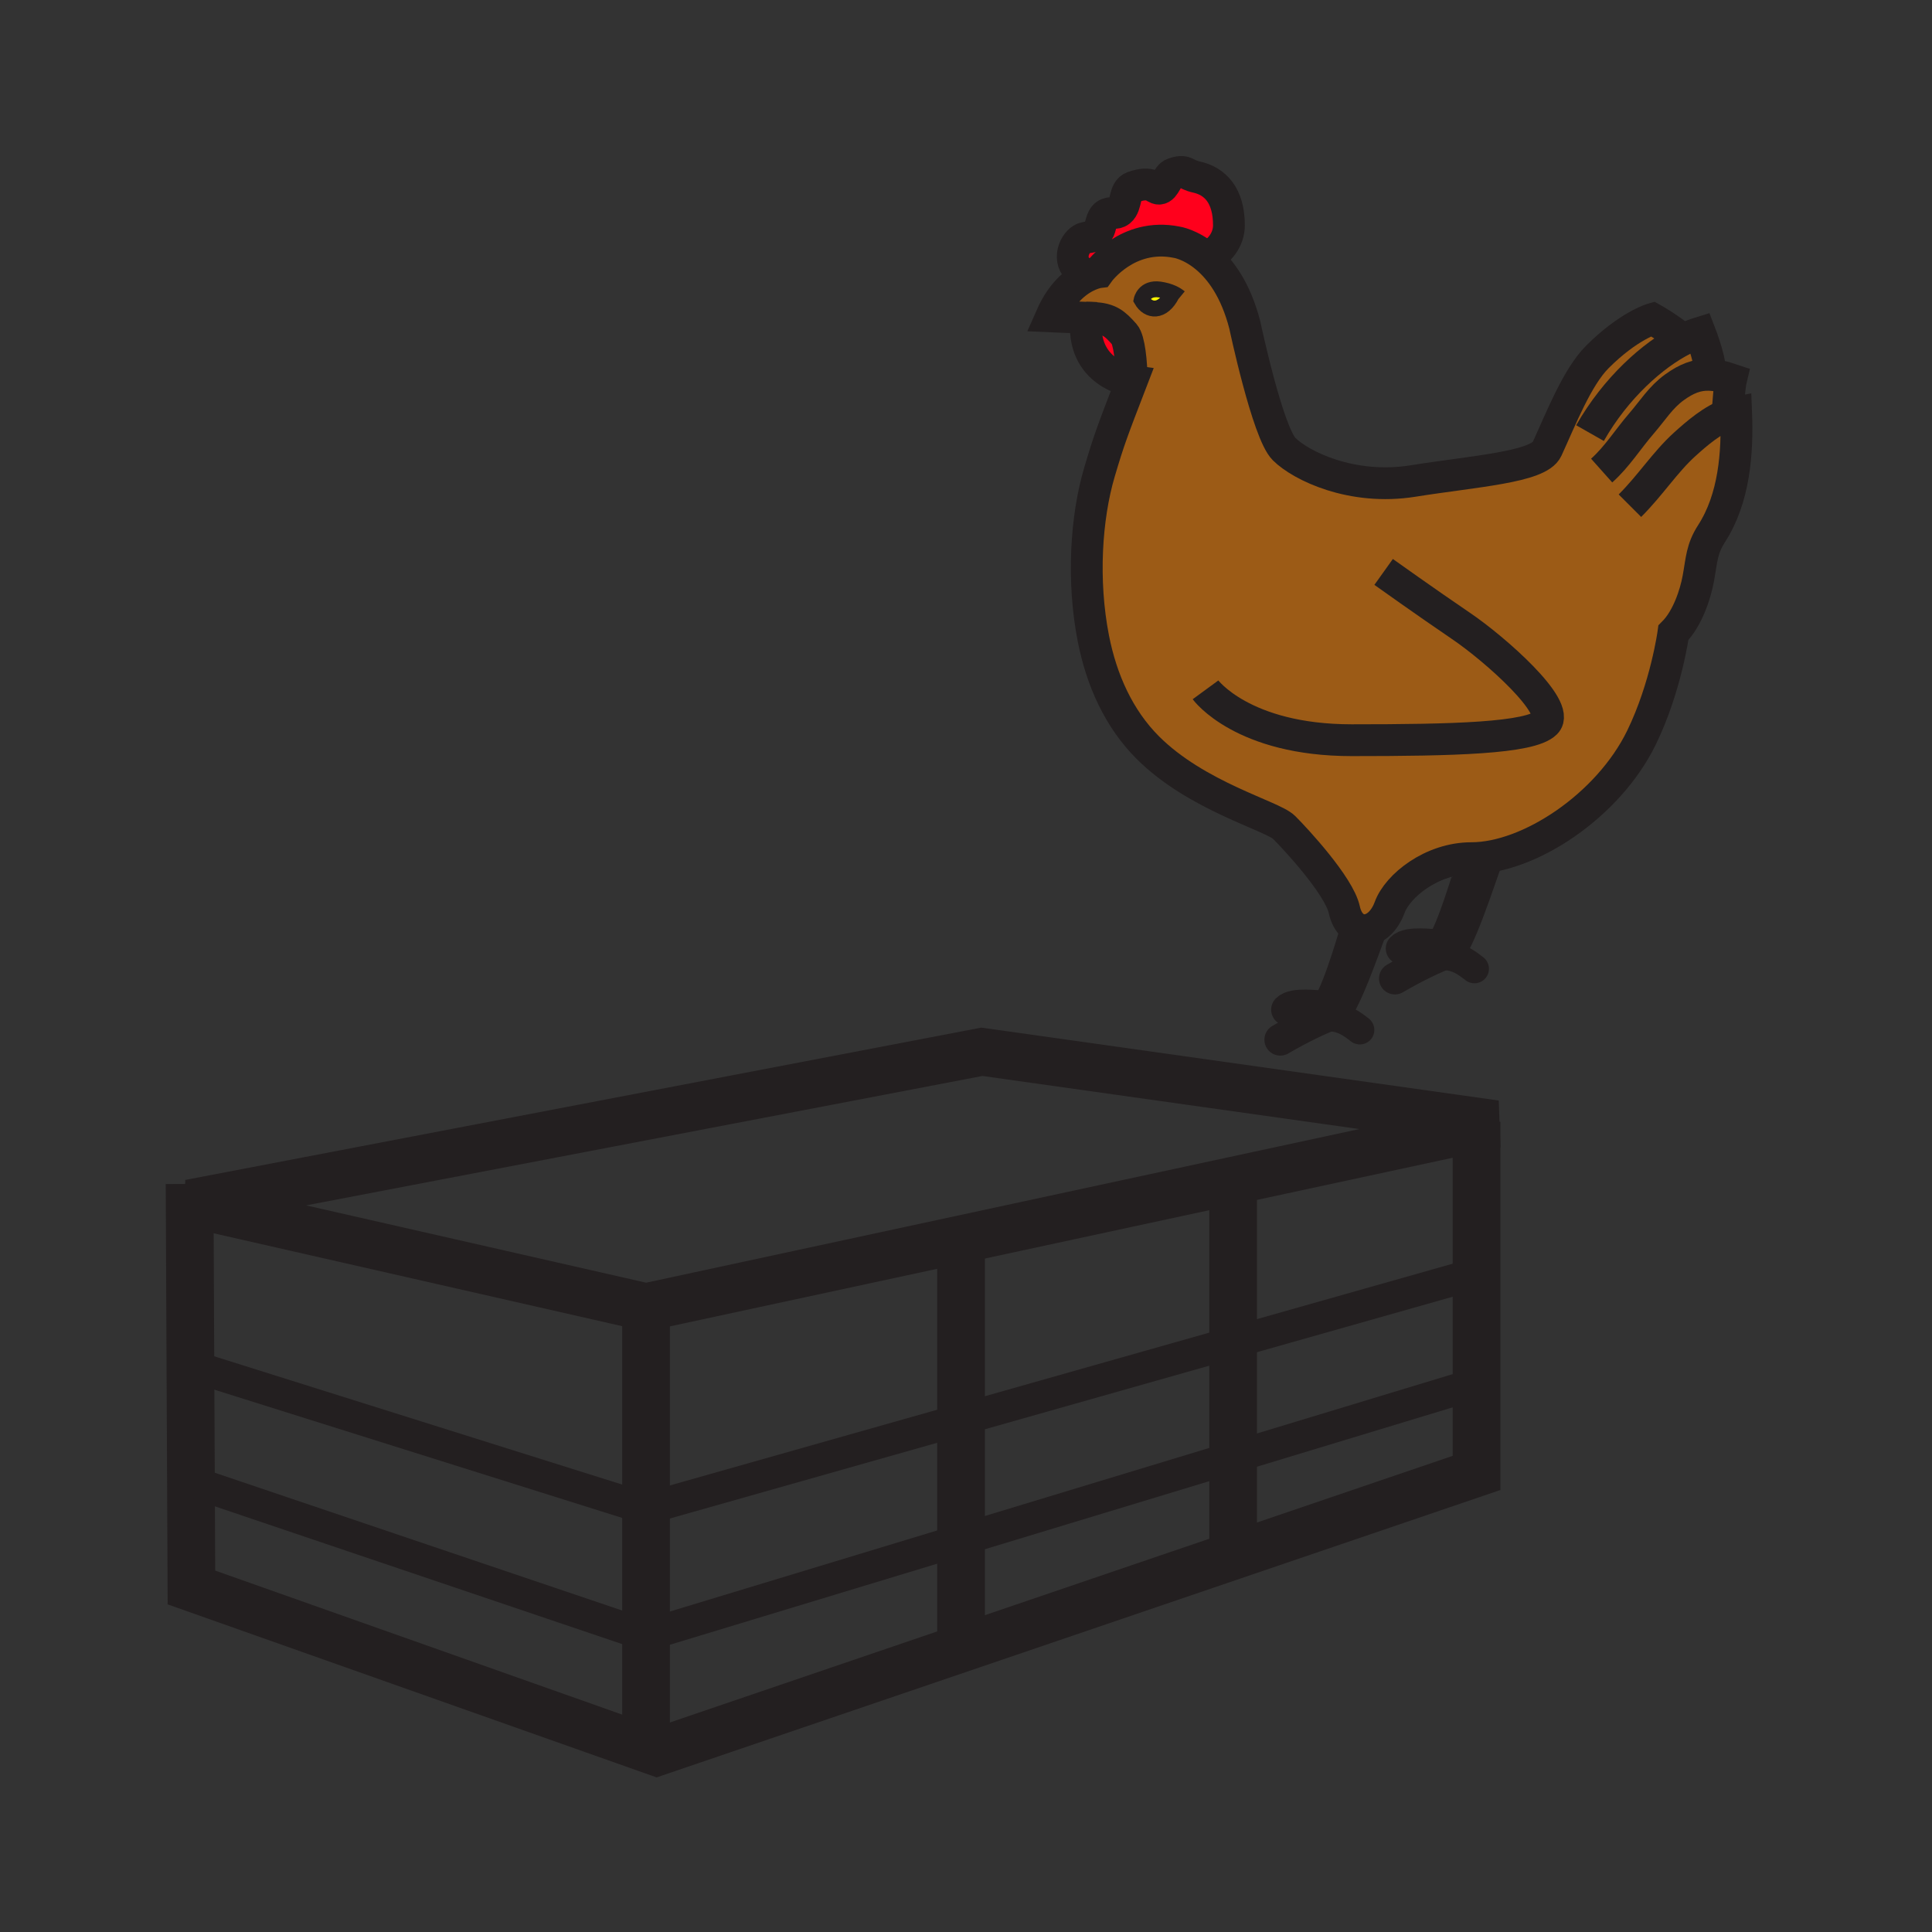 <svg enable-background="new 0 0 850.394 850.394" height="850.394" viewBox="0 0 850.394 850.394" width="850.394" xmlns="http://www.w3.org/2000/svg"><rect x="0" y="0" width="850.394" height="850.394" fill="#333333" stroke="none"/><path d="m515.75 129.72c-4.08 8-10.31 7.43-13.25 2.3 0 0 1.12-5.54 7.96-4.58 2.21.32 4.07.86 5.64 1.57z" fill="#fff400"/><path d="m494.93 147.18c2.08 2.34 3.181 12.31 3.181 20.56 0 0-22.641-3.07-19.971-27.88 1.12.03 2.16.06 3.061.07h.09c7.039.41 9.329 2.39 13.639 7.25z" fill="#ff001c"/><path d="m526.57 77.91c8.31 1.8 14.37 8.12 14.359 21.31-.02 6.16-4.08 11.66-9.939 14.12-7.01-5.9-13.12-6.74-13.12-6.74-21.71-4.33-34.24 13.22-34.24 13.22s-1.63.2-4.09 1.26c-9.43-2.42-8.43-10.96-4.6-14.8 3.17-3.16 5.51-.39 8.369-4.28 1.351-1.82 1.181-5.88 3.5-7.49 2.011-1.4 4.21-.07 6.101-1.6 3.22-2.61 1.649-9.09 5.8-10.57 8.26-2.94 9.33.75 11.44.7 2.699-.05 3.439-5.61 6.3-6.6 5.58-1.96 5.01.36 10.12 1.47z" fill="#ff001c"/><path d="m516.1 129.01c-1.569-.71-3.43-1.25-5.64-1.57-6.84-.96-7.96 4.58-7.96 4.58 2.94 5.13 9.17 5.7 13.25-2.3zm-21.17 18.17c-4.31-4.86-6.6-6.84-13.64-7.25-.03 0-.06 0-.09 0-.931-.06-1.95-.08-3.061-.08v.01c-6.399-.19-15.43-.59-15.43-.59 5.07-11.54 12.33-16.29 16.83-18.19 2.46-1.06 4.09-1.26 4.09-1.26s12.53-17.55 34.24-13.22c0 0 6.11.84 13.12 6.74 6.109 5.13 12.91 14.11 16.93 29.72 0 0 10 47.31 17.3 54.61 7.3 7.29 29.74 18.38 56.771 14.05 27.04-4.32 55.26-6.06 58.939-14.05 6.221-13.52 13.25-31.63 22.17-40.56 13.78-13.78 24.33-16.76 24.33-16.76s6.84 3.79 13.32 9.17c2.65-1.35 5.18-2.39 7.51-3.1 0 0 6.26 16.09 3.79 18.56v.01c3.021.04 6.23.72 9.9 1.96-.7 2.9-1.21 10.51-1.45 13.42l.61 1.86c1.02-.35 2.05-.62 3.069-.8.721 17.91-.819 37.94-10.8 53.42-4.42 6.87-4.33 11.52-5.84 19.74-1.25 6.86-4.72 17.66-10.96 23.91 0 0-3.24 23.98-14.09 46.23-14.61 29.92-49.471 53-74.811 53-17.51 0-32.51 12.17-35.989 21.64-4.761 12.98-17.271 13.49-19.98 1.06-2.29-10.54-21.35-31.09-26.49-36.23-5.13-5.14-38.43-13.57-60.01-35.14-12.7-12.7-20.34-29.61-23.96-48.06-4.98-25.43-3.21-53.19 2.67-73.11 4.25-14.37 5.58-17.8 14.19-40.15.002-8.25-1.098-18.22-3.178-20.56z" fill="#9c5b16"/><path d="m648.99 426.42-13.141-5.84c5.901.44 9.181 2.77 13.141 5.84z" fill="#7bd3f7"/><path d="m598.54 453.34-13.14-5.83c5.9.44 9.19 2.77 13.14 5.83z" fill="#7bd3f7"/><g fill="none"><path d="m284.36 575.35v88.74 55.74 49.73.09" stroke="#231f20" stroke-width="21"/><path d="m649.91 493.74v2.86 63.93 48.44 39.36l-107.14 36.49-253.68 86.41-4.73-1.67-200.1-70.81-.21-46.67-.24-51.05-.32-71.35-.04-8.56" stroke="#231f20" stroke-width="21"/><path d="m423.02 545.3v.18 79.33 52.97 40.48" stroke="#231f20" stroke-width="21"/><path d="m542.77 519.36v.32 71.2 50.58 43.36 4.83" stroke="#231f20" stroke-width="21"/><path d="m649.91 560.53-107.14 30.35-119.75 33.93-138.66 39.28-200.55-63.06-.08-.03" stroke="#231f20" stroke-width="14"/><path d="m649.91 608.97-107.14 32.49-119.75 36.32-138.66 42.05-200.31-67.75h-.01" stroke="#231f20" stroke-width="14"/><path d="m83.5 529.68 348.68-66.72 226.05 31.85-8.32 1.79-107.14 23.08-119.75 25.8-138.66 29.87z" stroke="#231f20" stroke-width="21"/><path d="m481.29 139.93c.62.01 1.16.02 1.62.02" stroke="#231f20" stroke-width="14"/><path d="m740.86 149.61c-.04-.03-.07-.06-.11-.09-6.48-5.38-13.32-9.17-13.32-9.17s-10.55 2.98-24.33 16.76c-8.92 8.93-15.949 27.04-22.17 40.56-3.68 7.99-31.899 9.73-58.939 14.05-27.03 4.33-49.471-6.76-56.771-14.05-7.3-7.3-17.3-54.61-17.3-54.61-4.02-15.61-10.82-24.59-16.93-29.72-7.01-5.9-13.12-6.74-13.12-6.74-21.71-4.33-34.24 13.22-34.24 13.22s-1.63.2-4.09 1.26c-4.5 1.9-11.76 6.65-16.83 18.19 0 0 9.03.4 15.43.59 1.12.03 2.16.06 3.061.07" stroke="#231f20" stroke-width="14"/><path d="m704.99 207.13c6.819-6.08 11.55-13.83 17.59-20.81 4.88-5.65 8.39-11.45 14.439-15.83 5.36-3.88 9.931-5.6 15.03-5.5 3.021.04 6.23.72 9.9 1.96-.7 2.9-1.21 10.51-1.45 13.42" stroke="#231f20" stroke-width="14"/><path d="m699.86 190.64c11.35-19.95 27.68-34.4 40.89-41.12 2.65-1.35 5.18-2.39 7.51-3.1 0 0 6.26 16.09 3.79 18.56" stroke="#231f20" stroke-width="14"/><path d="m530.62 303.64s16.22 22.17 64.34 22.17c44.34 0 78.67-.81 85.43-7.57 6.761-6.75-22.159-32.44-37.31-42.72-15.14-10.27-34.061-23.78-34.061-23.78" stroke="#231f20" stroke-width="14"/><path d="m595.75 413.02s-8.76 29.99-12.41 29.99c-3.649 0-13.79-1.62-16.83 1.41" stroke="#231f20" stroke-linecap="round" stroke-linejoin="round" stroke-width="14"/><path d="m563.54 457.64c8.95-5.21 16.52-8.81 23.12-11.399 4.52-1.771 14.88-32.21 16.72-36.89" stroke="#231f20" stroke-linecap="round" stroke-linejoin="round" stroke-width="14"/><path d="m585.4 447.51c5.899.44 9.189 2.771 13.14 5.83" stroke="#231f20" stroke-linecap="round" stroke-linejoin="round" stroke-width="12.774"/><path d="m647.68 381.21c0 .02-10.21 34.86-13.899 34.86-3.65 0-13.78-1.62-16.82 1.42" stroke="#231f20" stroke-linecap="round" stroke-linejoin="round" stroke-width="14"/><path d="m613.98 430.71c8.949-5.2 16.47-8.79 23.069-11.39 4.521-1.78 15.09-34.94 16.94-39.62" stroke="#231f20" stroke-linecap="round" stroke-linejoin="round" stroke-width="14"/><path d="m635.85 420.58c5.9.44 9.181 2.77 13.141 5.84" stroke="#231f20" stroke-linecap="round" stroke-linejoin="round" stroke-width="12.774"/><path d="m478.14 139.85v.01c-2.67 24.81 19.971 27.88 19.971 27.88-8.61 22.35-9.94 25.78-14.19 40.15-5.88 19.92-7.65 47.68-2.67 73.11 3.62 18.45 11.26 35.36 23.96 48.06 21.58 21.57 54.88 30 60.01 35.14 5.141 5.14 24.2 25.69 26.49 36.23 2.71 12.43 15.22 11.92 19.98-1.06 3.479-9.47 18.479-21.64 35.989-21.64 25.34 0 60.2-23.08 74.811-53 10.85-22.25 14.09-46.23 14.09-46.23 6.24-6.25 9.71-17.05 10.96-23.91 1.51-8.22 1.42-12.87 5.84-19.74 9.98-15.48 11.521-35.51 10.8-53.42-1.02.18-2.05.45-3.069.8-7.17 2.43-14.271 8.55-19.61 13.39-8.66 7.86-14.93 17.83-24.07 26.97" stroke="#231f20" stroke-width="14"/><path d="m515.75 129.72c-4.08 8-10.31 7.43-13.25 2.3 0 0 1.12-5.54 7.96-4.58 2.21.32 4.07.86 5.64 1.57 1.221.56 2.271 1.21 3.16 1.94" stroke="#231f20" stroke-width="7"/><path d="m478.14 139.85c1.11 0 2.13.02 3.061.08h.09c7.04.41 9.33 2.39 13.64 7.25 2.08 2.34 3.181 12.31 3.181 20.56" stroke="#231f20" stroke-width="14"/><path d="m480.13 121.22c-.2-.04-.399-.09-.59-.14-9.43-2.42-8.43-10.96-4.6-14.8 3.17-3.16 5.51-.39 8.369-4.28 1.351-1.82 1.181-5.88 3.5-7.49 2.011-1.4 4.21-.07 6.101-1.6 3.22-2.61 1.649-9.09 5.8-10.57 8.26-2.94 9.33.75 11.44.7 2.699-.05 3.439-5.61 6.3-6.6 5.58-1.96 5.01.36 10.12 1.47 8.31 1.8 14.37 8.12 14.359 21.31-.02 6.16-4.08 11.66-9.939 14.12-.3.12-.601.24-.91.35" stroke="#231f20" stroke-width="14"/><path d="m0 0h850.394v850.394h-850.394z"/></g></svg>